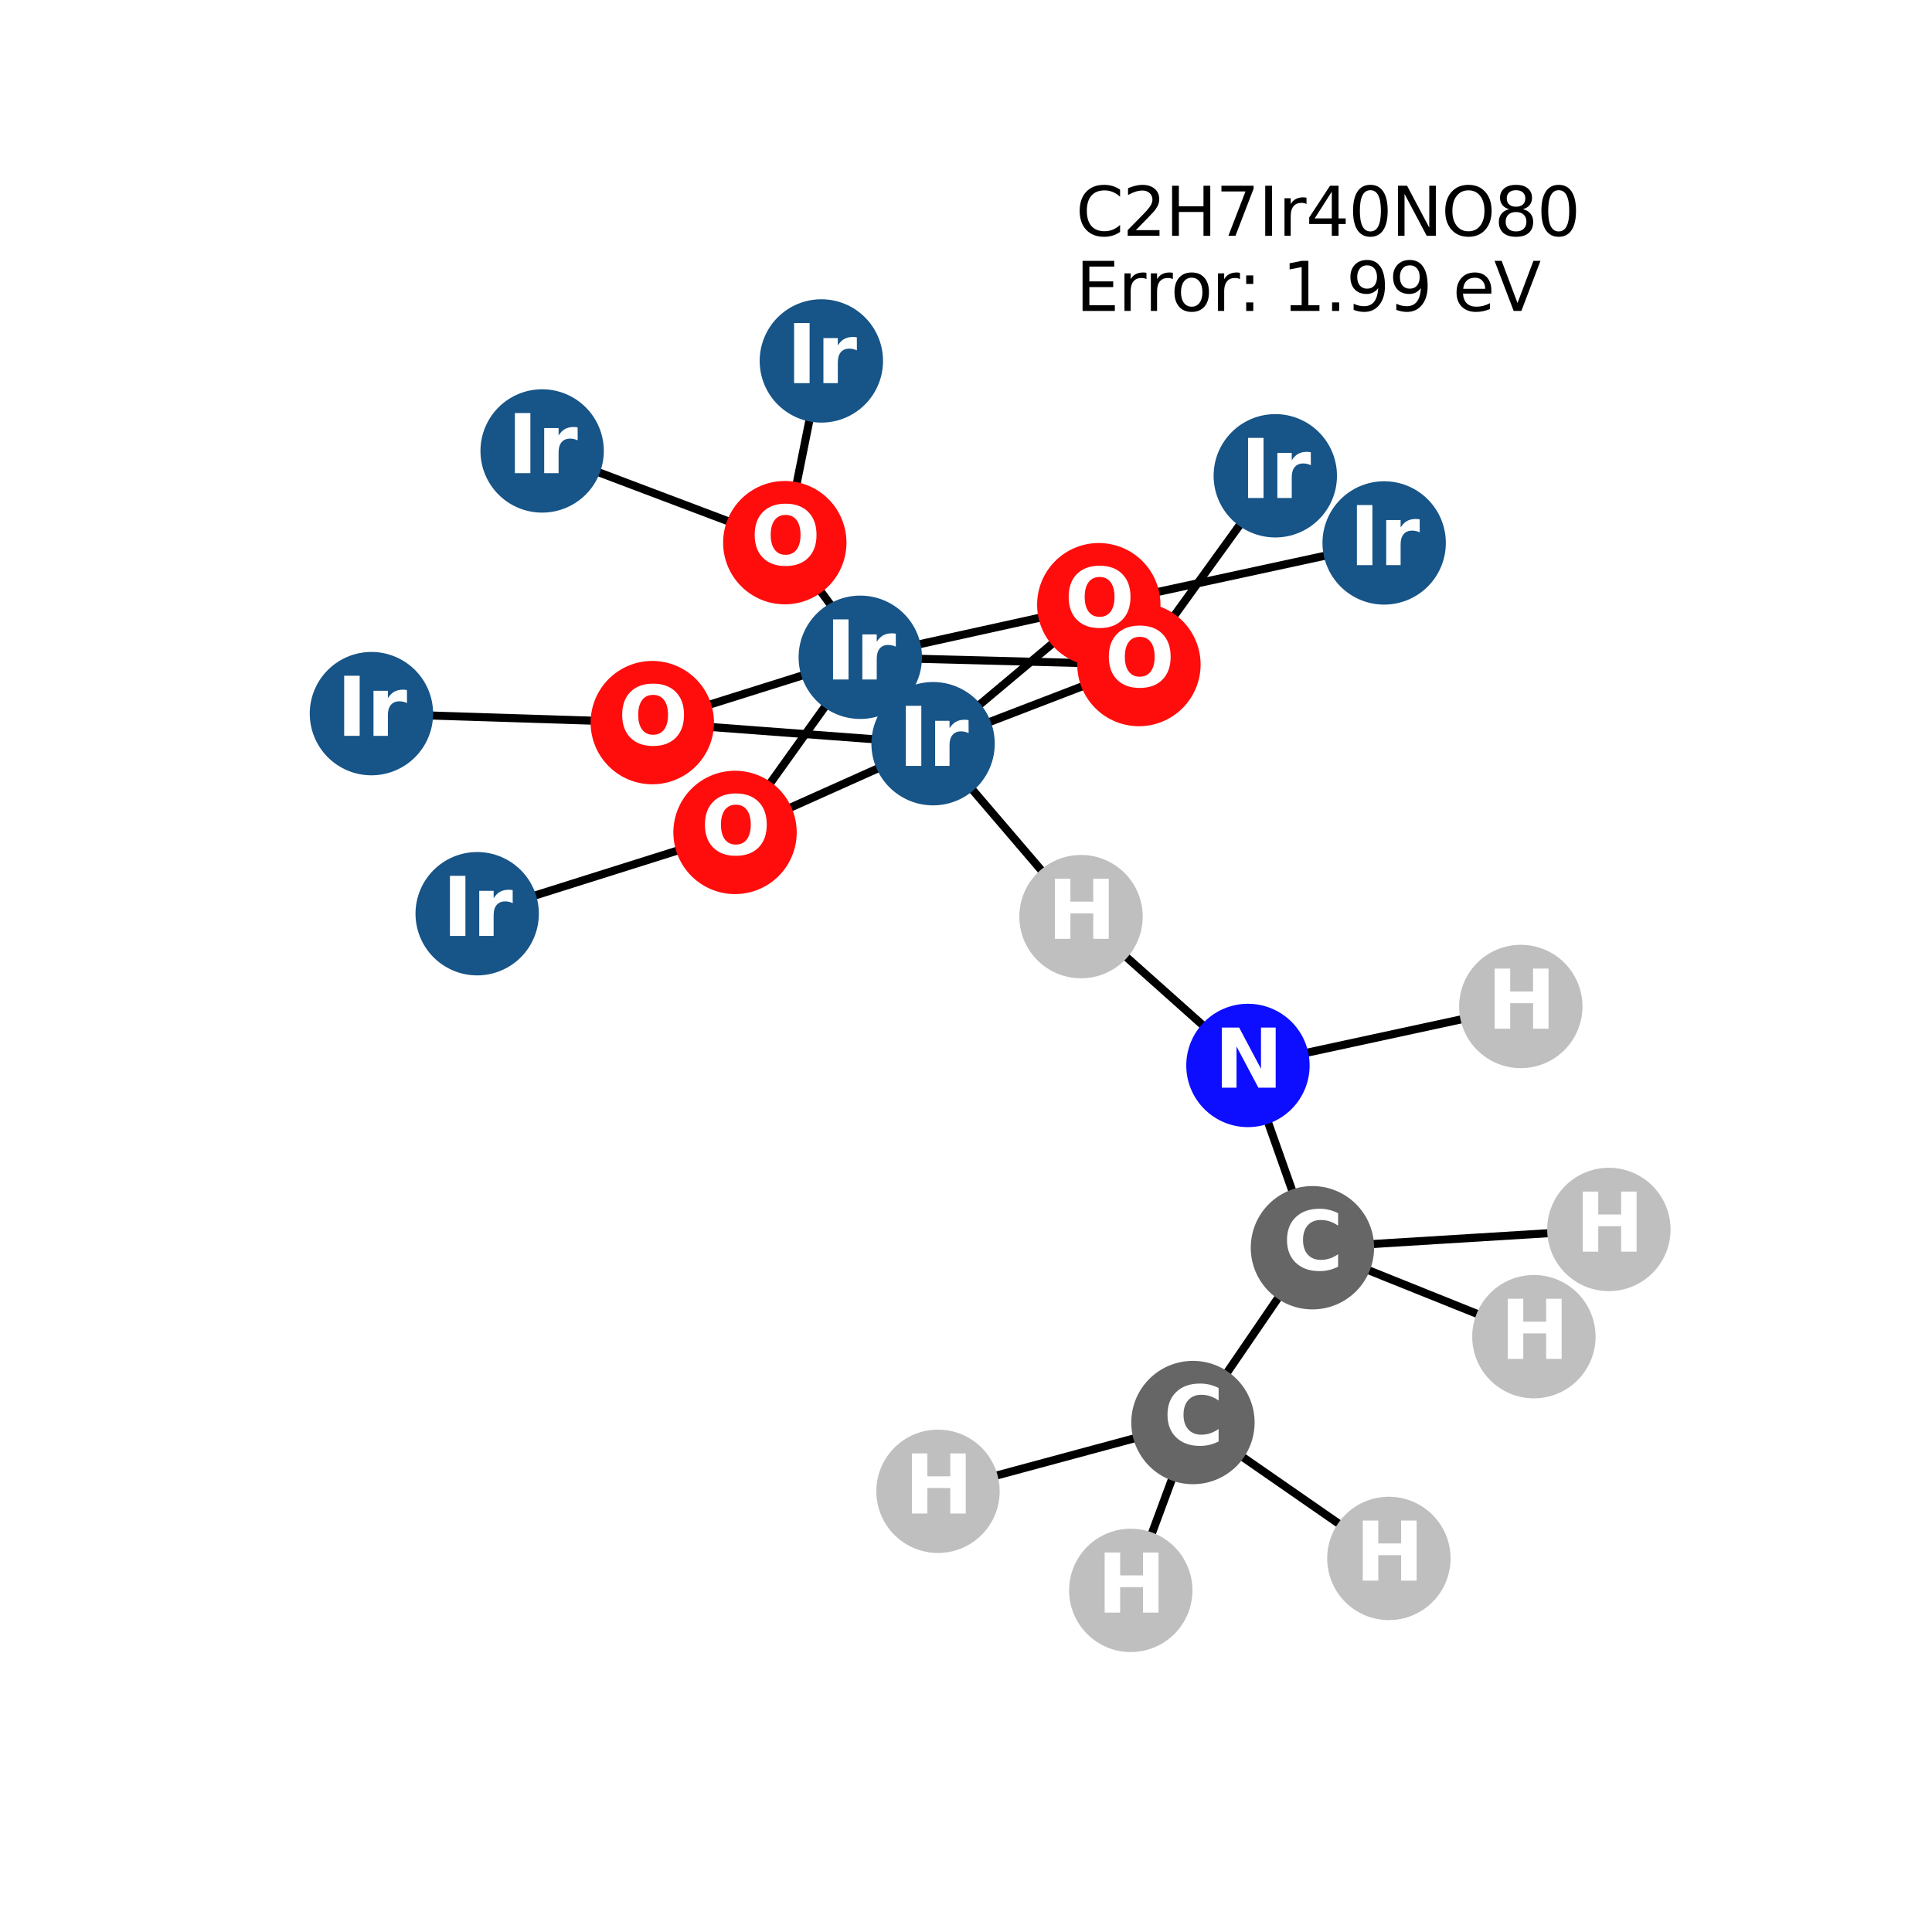 <?xml version="1.0" encoding="utf-8" standalone="no"?>
<!DOCTYPE svg PUBLIC "-//W3C//DTD SVG 1.1//EN"
  "http://www.w3.org/Graphics/SVG/1.1/DTD/svg11.dtd">
<svg xmlns:xlink="http://www.w3.org/1999/xlink" width="288pt" height="288pt" viewBox="0 0 288 288" xmlns="http://www.w3.org/2000/svg" version="1.1">
 <defs>
  <style type="text/css">*{stroke-linejoin: round; stroke-linecap: butt}</style>
 </defs>
 <g id="figure_1">
  <g id="patch_1">
   <path d="M 0 288 
L 288 288 
L 288 0 
L 0 0 
z
" style="fill: #ffffff"/>
  </g>
  <g id="axes_1">
   <g id="LineCollection_1">
    <path d="M 226.704 150.033 
L 186.029 158.826 
" clip-path="url(#p11b150a298)" style="fill: none; stroke: #000000; stroke-width: 1.2"/>
    <path d="M 161.144 136.64 
L 139.092 110.861 
" clip-path="url(#p11b150a298)" style="fill: none; stroke: #000000; stroke-width: 1.2"/>
    <path d="M 161.144 136.64 
L 186.029 158.826 
" clip-path="url(#p11b150a298)" style="fill: none; stroke: #000000; stroke-width: 1.2"/>
    <path d="M 128.241 97.979 
L 169.778 99.064 
" clip-path="url(#p11b150a298)" style="fill: none; stroke: #000000; stroke-width: 1.2"/>
    <path d="M 128.241 97.979 
L 163.794 90.141 
" clip-path="url(#p11b150a298)" style="fill: none; stroke: #000000; stroke-width: 1.2"/>
    <path d="M 128.241 97.979 
L 109.571 124.088 
" clip-path="url(#p11b150a298)" style="fill: none; stroke: #000000; stroke-width: 1.2"/>
    <path d="M 128.241 97.979 
L 97.236 107.719 
" clip-path="url(#p11b150a298)" style="fill: none; stroke: #000000; stroke-width: 1.2"/>
    <path d="M 122.438 53.804 
L 116.987 80.893 
" clip-path="url(#p11b150a298)" style="fill: none; stroke: #000000; stroke-width: 1.2"/>
    <path d="M 206.334 80.934 
L 163.794 90.141 
" clip-path="url(#p11b150a298)" style="fill: none; stroke: #000000; stroke-width: 1.2"/>
    <path d="M 190.106 70.924 
L 169.778 99.064 
" clip-path="url(#p11b150a298)" style="fill: none; stroke: #000000; stroke-width: 1.2"/>
    <path d="M 116.987 80.893 
L 139.092 110.861 
" clip-path="url(#p11b150a298)" style="fill: none; stroke: #000000; stroke-width: 1.2"/>
    <path d="M 116.987 80.893 
L 80.815 67.222 
" clip-path="url(#p11b150a298)" style="fill: none; stroke: #000000; stroke-width: 1.2"/>
    <path d="M 139.092 110.861 
L 169.778 99.064 
" clip-path="url(#p11b150a298)" style="fill: none; stroke: #000000; stroke-width: 1.2"/>
    <path d="M 139.092 110.861 
L 163.794 90.141 
" clip-path="url(#p11b150a298)" style="fill: none; stroke: #000000; stroke-width: 1.2"/>
    <path d="M 139.092 110.861 
L 109.571 124.088 
" clip-path="url(#p11b150a298)" style="fill: none; stroke: #000000; stroke-width: 1.2"/>
    <path d="M 139.092 110.861 
L 97.236 107.719 
" clip-path="url(#p11b150a298)" style="fill: none; stroke: #000000; stroke-width: 1.2"/>
    <path d="M 55.369 106.38 
L 97.236 107.719 
" clip-path="url(#p11b150a298)" style="fill: none; stroke: #000000; stroke-width: 1.2"/>
    <path d="M 109.571 124.088 
L 71.132 136.206 
" clip-path="url(#p11b150a298)" style="fill: none; stroke: #000000; stroke-width: 1.2"/>
    <path d="M 177.828 212.054 
L 195.641 185.997 
" clip-path="url(#p11b150a298)" style="fill: none; stroke: #000000; stroke-width: 1.2"/>
    <path d="M 177.828 212.054 
L 139.826 222.306 
" clip-path="url(#p11b150a298)" style="fill: none; stroke: #000000; stroke-width: 1.2"/>
    <path d="M 177.828 212.054 
L 168.561 237.076 
" clip-path="url(#p11b150a298)" style="fill: none; stroke: #000000; stroke-width: 1.2"/>
    <path d="M 177.828 212.054 
L 207.039 232.312 
" clip-path="url(#p11b150a298)" style="fill: none; stroke: #000000; stroke-width: 1.2"/>
    <path d="M 195.641 185.997 
L 186.029 158.826 
" clip-path="url(#p11b150a298)" style="fill: none; stroke: #000000; stroke-width: 1.2"/>
    <path d="M 195.641 185.997 
L 228.655 199.255 
" clip-path="url(#p11b150a298)" style="fill: none; stroke: #000000; stroke-width: 1.2"/>
    <path d="M 195.641 185.997 
L 239.831 183.274 
" clip-path="url(#p11b150a298)" style="fill: none; stroke: #000000; stroke-width: 1.2"/>
   </g>
   <g id="PathCollection_1">
    <defs>
     <path id="C0_0_c482a009d2" d="M 0 8.944 
C 2.372 8.944 4.647 8.002 6.325 6.325 
C 8.002 4.647 8.944 2.372 8.944 -0 
C 8.944 -2.372 8.002 -4.647 6.325 -6.325 
C 4.647 -8.002 2.372 -8.944 0 -8.944 
C -2.372 -8.944 -4.647 -8.002 -6.325 -6.325 
C -8.002 -4.647 -8.944 -2.372 -8.944 0 
C -8.944 2.372 -8.002 4.647 -6.325 6.325 
C -4.647 8.002 -2.372 8.944 0 8.944 
z
"/>
    </defs>
    <g clip-path="url(#p11b150a298)">
     <use xlink:href="#C0_0_c482a009d2" x="226.704" y="150.033" style="fill: #bfbfbf; stroke: #bfbfbf; stroke-width: 0.5"/>
    </g>
    <g clip-path="url(#p11b150a298)">
     <use xlink:href="#C0_0_c482a009d2" x="161.144" y="136.64" style="fill: #bfbfbf; stroke: #bfbfbf; stroke-width: 0.5"/>
    </g>
    <g clip-path="url(#p11b150a298)">
     <use xlink:href="#C0_0_c482a009d2" x="128.241" y="97.979" style="fill: #175487; stroke: #175487; stroke-width: 0.5"/>
    </g>
    <g clip-path="url(#p11b150a298)">
     <use xlink:href="#C0_0_c482a009d2" x="122.438" y="53.804" style="fill: #175487; stroke: #175487; stroke-width: 0.5"/>
    </g>
    <g clip-path="url(#p11b150a298)">
     <use xlink:href="#C0_0_c482a009d2" x="206.334" y="80.934" style="fill: #175487; stroke: #175487; stroke-width: 0.5"/>
    </g>
    <g clip-path="url(#p11b150a298)">
     <use xlink:href="#C0_0_c482a009d2" x="190.106" y="70.924" style="fill: #175487; stroke: #175487; stroke-width: 0.5"/>
    </g>
    <g clip-path="url(#p11b150a298)">
     <use xlink:href="#C0_0_c482a009d2" x="116.987" y="80.893" style="fill: #ff0d0d; stroke: #ff0d0d; stroke-width: 0.5"/>
    </g>
    <g clip-path="url(#p11b150a298)">
     <use xlink:href="#C0_0_c482a009d2" x="139.092" y="110.861" style="fill: #175487; stroke: #175487; stroke-width: 0.5"/>
    </g>
    <g clip-path="url(#p11b150a298)">
     <use xlink:href="#C0_0_c482a009d2" x="80.815" y="67.222" style="fill: #175487; stroke: #175487; stroke-width: 0.5"/>
    </g>
    <g clip-path="url(#p11b150a298)">
     <use xlink:href="#C0_0_c482a009d2" x="55.369" y="106.38" style="fill: #175487; stroke: #175487; stroke-width: 0.5"/>
    </g>
    <g clip-path="url(#p11b150a298)">
     <use xlink:href="#C0_0_c482a009d2" x="109.571" y="124.088" style="fill: #ff0d0d; stroke: #ff0d0d; stroke-width: 0.5"/>
    </g>
    <g clip-path="url(#p11b150a298)">
     <use xlink:href="#C0_0_c482a009d2" x="97.236" y="107.719" style="fill: #ff0d0d; stroke: #ff0d0d; stroke-width: 0.5"/>
    </g>
    <g clip-path="url(#p11b150a298)">
     <use xlink:href="#C0_0_c482a009d2" x="71.132" y="136.206" style="fill: #175487; stroke: #175487; stroke-width: 0.5"/>
    </g>
    <g clip-path="url(#p11b150a298)">
     <use xlink:href="#C0_0_c482a009d2" x="163.794" y="90.141" style="fill: #ff0d0d; stroke: #ff0d0d; stroke-width: 0.5"/>
    </g>
    <g clip-path="url(#p11b150a298)">
     <use xlink:href="#C0_0_c482a009d2" x="169.778" y="99.064" style="fill: #ff0d0d; stroke: #ff0d0d; stroke-width: 0.5"/>
    </g>
    <g clip-path="url(#p11b150a298)">
     <use xlink:href="#C0_0_c482a009d2" x="177.828" y="212.054" style="fill: #666666; stroke: #666666; stroke-width: 0.5"/>
    </g>
    <g clip-path="url(#p11b150a298)">
     <use xlink:href="#C0_0_c482a009d2" x="195.641" y="185.997" style="fill: #666666; stroke: #666666; stroke-width: 0.5"/>
    </g>
    <g clip-path="url(#p11b150a298)">
     <use xlink:href="#C0_0_c482a009d2" x="186.029" y="158.826" style="fill: #0d0dff; stroke: #0d0dff; stroke-width: 0.5"/>
    </g>
    <g clip-path="url(#p11b150a298)">
     <use xlink:href="#C0_0_c482a009d2" x="139.826" y="222.306" style="fill: #bfbfbf; stroke: #bfbfbf; stroke-width: 0.5"/>
    </g>
    <g clip-path="url(#p11b150a298)">
     <use xlink:href="#C0_0_c482a009d2" x="168.561" y="237.076" style="fill: #bfbfbf; stroke: #bfbfbf; stroke-width: 0.5"/>
    </g>
    <g clip-path="url(#p11b150a298)">
     <use xlink:href="#C0_0_c482a009d2" x="207.039" y="232.312" style="fill: #bfbfbf; stroke: #bfbfbf; stroke-width: 0.5"/>
    </g>
    <g clip-path="url(#p11b150a298)">
     <use xlink:href="#C0_0_c482a009d2" x="228.655" y="199.255" style="fill: #bfbfbf; stroke: #bfbfbf; stroke-width: 0.5"/>
    </g>
    <g clip-path="url(#p11b150a298)">
     <use xlink:href="#C0_0_c482a009d2" x="239.831" y="183.274" style="fill: #bfbfbf; stroke: #bfbfbf; stroke-width: 0.5"/>
    </g>
   </g>
   <g id="text_1">
    <g clip-path="url(#p11b150a298)">
     <!-- H -->
     <g style="fill: #ffffff" transform="translate(221.683 153.344) scale(0.12 -0.12)">
      <defs>
       <path id="DejaVuSans-Bold-48" d="M 588 4666 
L 1791 4666 
L 1791 2888 
L 3566 2888 
L 3566 4666 
L 4769 4666 
L 4769 0 
L 3566 0 
L 3566 1978 
L 1791 1978 
L 1791 0 
L 588 0 
L 588 4666 
z
" transform="scale(0.016)"/>
      </defs>
      <use xlink:href="#DejaVuSans-Bold-48"/>
     </g>
    </g>
   </g>
   <g id="text_2">
    <g clip-path="url(#p11b150a298)">
     <!-- H -->
     <g style="fill: #ffffff" transform="translate(156.123 139.951) scale(0.12 -0.12)">
      <use xlink:href="#DejaVuSans-Bold-48"/>
     </g>
    </g>
   </g>
   <g id="text_3">
    <g clip-path="url(#p11b150a298)">
     <!-- Ir -->
     <g style="fill: #ffffff" transform="translate(123.05 101.29) scale(0.12 -0.12)">
      <defs>
       <path id="DejaVuSans-Bold-49" d="M 588 4666 
L 1791 4666 
L 1791 0 
L 588 0 
L 588 4666 
z
" transform="scale(0.016)"/>
       <path id="DejaVuSans-Bold-72" d="M 3138 2547 
Q 2991 2616 2845 2648 
Q 2700 2681 2553 2681 
Q 2122 2681 1889 2404 
Q 1656 2128 1656 1613 
L 1656 0 
L 538 0 
L 538 3500 
L 1656 3500 
L 1656 2925 
Q 1872 3269 2151 3426 
Q 2431 3584 2822 3584 
Q 2878 3584 2943 3579 
Q 3009 3575 3134 3559 
L 3138 2547 
z
" transform="scale(0.016)"/>
      </defs>
      <use xlink:href="#DejaVuSans-Bold-49"/>
      <use xlink:href="#DejaVuSans-Bold-72" transform="translate(37.207 0)"/>
     </g>
    </g>
   </g>
   <g id="text_4">
    <g clip-path="url(#p11b150a298)">
     <!-- Ir -->
     <g style="fill: #ffffff" transform="translate(117.247 57.115) scale(0.12 -0.12)">
      <use xlink:href="#DejaVuSans-Bold-49"/>
      <use xlink:href="#DejaVuSans-Bold-72" transform="translate(37.207 0)"/>
     </g>
    </g>
   </g>
   <g id="text_5">
    <g clip-path="url(#p11b150a298)">
     <!-- Ir -->
     <g style="fill: #ffffff" transform="translate(201.143 84.245) scale(0.12 -0.12)">
      <use xlink:href="#DejaVuSans-Bold-49"/>
      <use xlink:href="#DejaVuSans-Bold-72" transform="translate(37.207 0)"/>
     </g>
    </g>
   </g>
   <g id="text_6">
    <g clip-path="url(#p11b150a298)">
     <!-- Ir -->
     <g style="fill: #ffffff" transform="translate(184.915 74.235) scale(0.12 -0.12)">
      <use xlink:href="#DejaVuSans-Bold-49"/>
      <use xlink:href="#DejaVuSans-Bold-72" transform="translate(37.207 0)"/>
     </g>
    </g>
   </g>
   <g id="text_7">
    <g clip-path="url(#p11b150a298)">
     <!-- O -->
     <g style="fill: #ffffff" transform="translate(111.887 84.204) scale(0.12 -0.12)">
      <defs>
       <path id="DejaVuSans-Bold-4f" d="M 2719 3878 
Q 2169 3878 1866 3472 
Q 1563 3066 1563 2328 
Q 1563 1594 1866 1187 
Q 2169 781 2719 781 
Q 3272 781 3575 1187 
Q 3878 1594 3878 2328 
Q 3878 3066 3575 3472 
Q 3272 3878 2719 3878 
z
M 2719 4750 
Q 3844 4750 4481 4106 
Q 5119 3463 5119 2328 
Q 5119 1197 4481 553 
Q 3844 -91 2719 -91 
Q 1597 -91 958 553 
Q 319 1197 319 2328 
Q 319 3463 958 4106 
Q 1597 4750 2719 4750 
z
" transform="scale(0.016)"/>
      </defs>
      <use xlink:href="#DejaVuSans-Bold-4f"/>
     </g>
    </g>
   </g>
   <g id="text_8">
    <g clip-path="url(#p11b150a298)">
     <!-- Ir -->
     <g style="fill: #ffffff" transform="translate(133.901 114.172) scale(0.12 -0.12)">
      <use xlink:href="#DejaVuSans-Bold-49"/>
      <use xlink:href="#DejaVuSans-Bold-72" transform="translate(37.207 0)"/>
     </g>
    </g>
   </g>
   <g id="text_9">
    <g clip-path="url(#p11b150a298)">
     <!-- Ir -->
     <g style="fill: #ffffff" transform="translate(75.624 70.533) scale(0.12 -0.12)">
      <use xlink:href="#DejaVuSans-Bold-49"/>
      <use xlink:href="#DejaVuSans-Bold-72" transform="translate(37.207 0)"/>
     </g>
    </g>
   </g>
   <g id="text_10">
    <g clip-path="url(#p11b150a298)">
     <!-- Ir -->
     <g style="fill: #ffffff" transform="translate(50.178 109.691) scale(0.12 -0.12)">
      <use xlink:href="#DejaVuSans-Bold-49"/>
      <use xlink:href="#DejaVuSans-Bold-72" transform="translate(37.207 0)"/>
     </g>
    </g>
   </g>
   <g id="text_11">
    <g clip-path="url(#p11b150a298)">
     <!-- O -->
     <g style="fill: #ffffff" transform="translate(104.47 127.4) scale(0.12 -0.12)">
      <use xlink:href="#DejaVuSans-Bold-4f"/>
     </g>
    </g>
   </g>
   <g id="text_12">
    <g clip-path="url(#p11b150a298)">
     <!-- O -->
     <g style="fill: #ffffff" transform="translate(92.136 111.03) scale(0.12 -0.12)">
      <use xlink:href="#DejaVuSans-Bold-4f"/>
     </g>
    </g>
   </g>
   <g id="text_13">
    <g clip-path="url(#p11b150a298)">
     <!-- Ir -->
     <g style="fill: #ffffff" transform="translate(65.941 139.517) scale(0.12 -0.12)">
      <use xlink:href="#DejaVuSans-Bold-49"/>
      <use xlink:href="#DejaVuSans-Bold-72" transform="translate(37.207 0)"/>
     </g>
    </g>
   </g>
   <g id="text_14">
    <g clip-path="url(#p11b150a298)">
     <!-- O -->
     <g style="fill: #ffffff" transform="translate(158.693 93.453) scale(0.12 -0.12)">
      <use xlink:href="#DejaVuSans-Bold-4f"/>
     </g>
    </g>
   </g>
   <g id="text_15">
    <g clip-path="url(#p11b150a298)">
     <!-- O -->
     <g style="fill: #ffffff" transform="translate(164.677 102.375) scale(0.12 -0.12)">
      <use xlink:href="#DejaVuSans-Bold-4f"/>
     </g>
    </g>
   </g>
   <g id="text_16">
    <g clip-path="url(#p11b150a298)">
     <!-- C -->
     <g style="fill: #ffffff" transform="translate(173.424 215.365) scale(0.12 -0.12)">
      <defs>
       <path id="DejaVuSans-Bold-43" d="M 4288 256 
Q 3956 84 3597 -3 
Q 3238 -91 2847 -91 
Q 1681 -91 1000 561 
Q 319 1213 319 2328 
Q 319 3447 1000 4098 
Q 1681 4750 2847 4750 
Q 3238 4750 3597 4662 
Q 3956 4575 4288 4403 
L 4288 3438 
Q 3953 3666 3628 3772 
Q 3303 3878 2944 3878 
Q 2300 3878 1931 3465 
Q 1563 3053 1563 2328 
Q 1563 1606 1931 1193 
Q 2300 781 2944 781 
Q 3303 781 3628 887 
Q 3953 994 4288 1222 
L 4288 256 
z
" transform="scale(0.016)"/>
      </defs>
      <use xlink:href="#DejaVuSans-Bold-43"/>
     </g>
    </g>
   </g>
   <g id="text_17">
    <g clip-path="url(#p11b150a298)">
     <!-- C -->
     <g style="fill: #ffffff" transform="translate(191.238 189.308) scale(0.12 -0.12)">
      <use xlink:href="#DejaVuSans-Bold-43"/>
     </g>
    </g>
   </g>
   <g id="text_18">
    <g clip-path="url(#p11b150a298)">
     <!-- N -->
     <g style="fill: #ffffff" transform="translate(181.008 162.138) scale(0.12 -0.12)">
      <defs>
       <path id="DejaVuSans-Bold-4e" d="M 588 4666 
L 1931 4666 
L 3628 1466 
L 3628 4666 
L 4769 4666 
L 4769 0 
L 3425 0 
L 1728 3200 
L 1728 0 
L 588 0 
L 588 4666 
z
" transform="scale(0.016)"/>
      </defs>
      <use xlink:href="#DejaVuSans-Bold-4e"/>
     </g>
    </g>
   </g>
   <g id="text_19">
    <g clip-path="url(#p11b150a298)">
     <!-- H -->
     <g style="fill: #ffffff" transform="translate(134.805 225.617) scale(0.12 -0.12)">
      <use xlink:href="#DejaVuSans-Bold-48"/>
     </g>
    </g>
   </g>
   <g id="text_20">
    <g clip-path="url(#p11b150a298)">
     <!-- H -->
     <g style="fill: #ffffff" transform="translate(163.539 240.388) scale(0.12 -0.12)">
      <use xlink:href="#DejaVuSans-Bold-48"/>
     </g>
    </g>
   </g>
   <g id="text_21">
    <g clip-path="url(#p11b150a298)">
     <!-- H -->
     <g style="fill: #ffffff" transform="translate(202.018 235.623) scale(0.12 -0.12)">
      <use xlink:href="#DejaVuSans-Bold-48"/>
     </g>
    </g>
   </g>
   <g id="text_22">
    <g clip-path="url(#p11b150a298)">
     <!-- H -->
     <g style="fill: #ffffff" transform="translate(223.634 202.566) scale(0.12 -0.12)">
      <use xlink:href="#DejaVuSans-Bold-48"/>
     </g>
    </g>
   </g>
   <g id="text_23">
    <g clip-path="url(#p11b150a298)">
     <!-- H -->
     <g style="fill: #ffffff" transform="translate(234.81 186.585) scale(0.12 -0.12)">
      <use xlink:href="#DejaVuSans-Bold-48"/>
     </g>
    </g>
   </g>
   <g id="text_24">
    <!-- C2H7Ir40NO80 -->
    <g transform="translate(160.373 35.154) scale(0.1 -0.1)">
     <defs>
      <path id="DejaVuSans-43" d="M 4122 4306 
L 4122 3641 
Q 3803 3938 3442 4084 
Q 3081 4231 2675 4231 
Q 1875 4231 1450 3742 
Q 1025 3253 1025 2328 
Q 1025 1406 1450 917 
Q 1875 428 2675 428 
Q 3081 428 3442 575 
Q 3803 722 4122 1019 
L 4122 359 
Q 3791 134 3420 21 
Q 3050 -91 2638 -91 
Q 1578 -91 968 557 
Q 359 1206 359 2328 
Q 359 3453 968 4101 
Q 1578 4750 2638 4750 
Q 3056 4750 3426 4639 
Q 3797 4528 4122 4306 
z
" transform="scale(0.016)"/>
      <path id="DejaVuSans-32" d="M 1228 531 
L 3431 531 
L 3431 0 
L 469 0 
L 469 531 
Q 828 903 1448 1529 
Q 2069 2156 2228 2338 
Q 2531 2678 2651 2914 
Q 2772 3150 2772 3378 
Q 2772 3750 2511 3984 
Q 2250 4219 1831 4219 
Q 1534 4219 1204 4116 
Q 875 4013 500 3803 
L 500 4441 
Q 881 4594 1212 4672 
Q 1544 4750 1819 4750 
Q 2544 4750 2975 4387 
Q 3406 4025 3406 3419 
Q 3406 3131 3298 2873 
Q 3191 2616 2906 2266 
Q 2828 2175 2409 1742 
Q 1991 1309 1228 531 
z
" transform="scale(0.016)"/>
      <path id="DejaVuSans-48" d="M 628 4666 
L 1259 4666 
L 1259 2753 
L 3553 2753 
L 3553 4666 
L 4184 4666 
L 4184 0 
L 3553 0 
L 3553 2222 
L 1259 2222 
L 1259 0 
L 628 0 
L 628 4666 
z
" transform="scale(0.016)"/>
      <path id="DejaVuSans-37" d="M 525 4666 
L 3525 4666 
L 3525 4397 
L 1831 0 
L 1172 0 
L 2766 4134 
L 525 4134 
L 525 4666 
z
" transform="scale(0.016)"/>
      <path id="DejaVuSans-49" d="M 628 4666 
L 1259 4666 
L 1259 0 
L 628 0 
L 628 4666 
z
" transform="scale(0.016)"/>
      <path id="DejaVuSans-72" d="M 2631 2963 
Q 2534 3019 2420 3045 
Q 2306 3072 2169 3072 
Q 1681 3072 1420 2755 
Q 1159 2438 1159 1844 
L 1159 0 
L 581 0 
L 581 3500 
L 1159 3500 
L 1159 2956 
Q 1341 3275 1631 3429 
Q 1922 3584 2338 3584 
Q 2397 3584 2469 3576 
Q 2541 3569 2628 3553 
L 2631 2963 
z
" transform="scale(0.016)"/>
      <path id="DejaVuSans-34" d="M 2419 4116 
L 825 1625 
L 2419 1625 
L 2419 4116 
z
M 2253 4666 
L 3047 4666 
L 3047 1625 
L 3713 1625 
L 3713 1100 
L 3047 1100 
L 3047 0 
L 2419 0 
L 2419 1100 
L 313 1100 
L 313 1709 
L 2253 4666 
z
" transform="scale(0.016)"/>
      <path id="DejaVuSans-30" d="M 2034 4250 
Q 1547 4250 1301 3770 
Q 1056 3291 1056 2328 
Q 1056 1369 1301 889 
Q 1547 409 2034 409 
Q 2525 409 2770 889 
Q 3016 1369 3016 2328 
Q 3016 3291 2770 3770 
Q 2525 4250 2034 4250 
z
M 2034 4750 
Q 2819 4750 3233 4129 
Q 3647 3509 3647 2328 
Q 3647 1150 3233 529 
Q 2819 -91 2034 -91 
Q 1250 -91 836 529 
Q 422 1150 422 2328 
Q 422 3509 836 4129 
Q 1250 4750 2034 4750 
z
" transform="scale(0.016)"/>
      <path id="DejaVuSans-4e" d="M 628 4666 
L 1478 4666 
L 3547 763 
L 3547 4666 
L 4159 4666 
L 4159 0 
L 3309 0 
L 1241 3903 
L 1241 0 
L 628 0 
L 628 4666 
z
" transform="scale(0.016)"/>
      <path id="DejaVuSans-4f" d="M 2522 4238 
Q 1834 4238 1429 3725 
Q 1025 3213 1025 2328 
Q 1025 1447 1429 934 
Q 1834 422 2522 422 
Q 3209 422 3611 934 
Q 4013 1447 4013 2328 
Q 4013 3213 3611 3725 
Q 3209 4238 2522 4238 
z
M 2522 4750 
Q 3503 4750 4090 4092 
Q 4678 3434 4678 2328 
Q 4678 1225 4090 567 
Q 3503 -91 2522 -91 
Q 1538 -91 948 565 
Q 359 1222 359 2328 
Q 359 3434 948 4092 
Q 1538 4750 2522 4750 
z
" transform="scale(0.016)"/>
      <path id="DejaVuSans-38" d="M 2034 2216 
Q 1584 2216 1326 1975 
Q 1069 1734 1069 1313 
Q 1069 891 1326 650 
Q 1584 409 2034 409 
Q 2484 409 2743 651 
Q 3003 894 3003 1313 
Q 3003 1734 2745 1975 
Q 2488 2216 2034 2216 
z
M 1403 2484 
Q 997 2584 770 2862 
Q 544 3141 544 3541 
Q 544 4100 942 4425 
Q 1341 4750 2034 4750 
Q 2731 4750 3128 4425 
Q 3525 4100 3525 3541 
Q 3525 3141 3298 2862 
Q 3072 2584 2669 2484 
Q 3125 2378 3379 2068 
Q 3634 1759 3634 1313 
Q 3634 634 3220 271 
Q 2806 -91 2034 -91 
Q 1263 -91 848 271 
Q 434 634 434 1313 
Q 434 1759 690 2068 
Q 947 2378 1403 2484 
z
M 1172 3481 
Q 1172 3119 1398 2916 
Q 1625 2713 2034 2713 
Q 2441 2713 2670 2916 
Q 2900 3119 2900 3481 
Q 2900 3844 2670 4047 
Q 2441 4250 2034 4250 
Q 1625 4250 1398 4047 
Q 1172 3844 1172 3481 
z
" transform="scale(0.016)"/>
     </defs>
     <use xlink:href="#DejaVuSans-43"/>
     <use xlink:href="#DejaVuSans-32" transform="translate(69.824 0)"/>
     <use xlink:href="#DejaVuSans-48" transform="translate(133.447 0)"/>
     <use xlink:href="#DejaVuSans-37" transform="translate(208.643 0)"/>
     <use xlink:href="#DejaVuSans-49" transform="translate(272.266 0)"/>
     <use xlink:href="#DejaVuSans-72" transform="translate(301.758 0)"/>
     <use xlink:href="#DejaVuSans-34" transform="translate(342.871 0)"/>
     <use xlink:href="#DejaVuSans-30" transform="translate(406.494 0)"/>
     <use xlink:href="#DejaVuSans-4e" transform="translate(470.117 0)"/>
     <use xlink:href="#DejaVuSans-4f" transform="translate(544.922 0)"/>
     <use xlink:href="#DejaVuSans-38" transform="translate(623.633 0)"/>
     <use xlink:href="#DejaVuSans-30" transform="translate(687.256 0)"/>
    </g>
    <!-- Error: 1.99 eV -->
    <g transform="translate(160.373 46.352) scale(0.1 -0.1)">
     <defs>
      <path id="DejaVuSans-45" d="M 628 4666 
L 3578 4666 
L 3578 4134 
L 1259 4134 
L 1259 2753 
L 3481 2753 
L 3481 2222 
L 1259 2222 
L 1259 531 
L 3634 531 
L 3634 0 
L 628 0 
L 628 4666 
z
" transform="scale(0.016)"/>
      <path id="DejaVuSans-6f" d="M 1959 3097 
Q 1497 3097 1228 2736 
Q 959 2375 959 1747 
Q 959 1119 1226 758 
Q 1494 397 1959 397 
Q 2419 397 2687 759 
Q 2956 1122 2956 1747 
Q 2956 2369 2687 2733 
Q 2419 3097 1959 3097 
z
M 1959 3584 
Q 2709 3584 3137 3096 
Q 3566 2609 3566 1747 
Q 3566 888 3137 398 
Q 2709 -91 1959 -91 
Q 1206 -91 779 398 
Q 353 888 353 1747 
Q 353 2609 779 3096 
Q 1206 3584 1959 3584 
z
" transform="scale(0.016)"/>
      <path id="DejaVuSans-3a" d="M 750 794 
L 1409 794 
L 1409 0 
L 750 0 
L 750 794 
z
M 750 3309 
L 1409 3309 
L 1409 2516 
L 750 2516 
L 750 3309 
z
" transform="scale(0.016)"/>
      <path id="DejaVuSans-20" transform="scale(0.016)"/>
      <path id="DejaVuSans-31" d="M 794 531 
L 1825 531 
L 1825 4091 
L 703 3866 
L 703 4441 
L 1819 4666 
L 2450 4666 
L 2450 531 
L 3481 531 
L 3481 0 
L 794 0 
L 794 531 
z
" transform="scale(0.016)"/>
      <path id="DejaVuSans-2e" d="M 684 794 
L 1344 794 
L 1344 0 
L 684 0 
L 684 794 
z
" transform="scale(0.016)"/>
      <path id="DejaVuSans-39" d="M 703 97 
L 703 672 
Q 941 559 1184 500 
Q 1428 441 1663 441 
Q 2288 441 2617 861 
Q 2947 1281 2994 2138 
Q 2813 1869 2534 1725 
Q 2256 1581 1919 1581 
Q 1219 1581 811 2004 
Q 403 2428 403 3163 
Q 403 3881 828 4315 
Q 1253 4750 1959 4750 
Q 2769 4750 3195 4129 
Q 3622 3509 3622 2328 
Q 3622 1225 3098 567 
Q 2575 -91 1691 -91 
Q 1453 -91 1209 -44 
Q 966 3 703 97 
z
M 1959 2075 
Q 2384 2075 2632 2365 
Q 2881 2656 2881 3163 
Q 2881 3666 2632 3958 
Q 2384 4250 1959 4250 
Q 1534 4250 1286 3958 
Q 1038 3666 1038 3163 
Q 1038 2656 1286 2365 
Q 1534 2075 1959 2075 
z
" transform="scale(0.016)"/>
      <path id="DejaVuSans-65" d="M 3597 1894 
L 3597 1613 
L 953 1613 
Q 991 1019 1311 708 
Q 1631 397 2203 397 
Q 2534 397 2845 478 
Q 3156 559 3463 722 
L 3463 178 
Q 3153 47 2828 -22 
Q 2503 -91 2169 -91 
Q 1331 -91 842 396 
Q 353 884 353 1716 
Q 353 2575 817 3079 
Q 1281 3584 2069 3584 
Q 2775 3584 3186 3129 
Q 3597 2675 3597 1894 
z
M 3022 2063 
Q 3016 2534 2758 2815 
Q 2500 3097 2075 3097 
Q 1594 3097 1305 2825 
Q 1016 2553 972 2059 
L 3022 2063 
z
" transform="scale(0.016)"/>
      <path id="DejaVuSans-56" d="M 1831 0 
L 50 4666 
L 709 4666 
L 2188 738 
L 3669 4666 
L 4325 4666 
L 2547 0 
L 1831 0 
z
" transform="scale(0.016)"/>
     </defs>
     <use xlink:href="#DejaVuSans-45"/>
     <use xlink:href="#DejaVuSans-72" transform="translate(63.184 0)"/>
     <use xlink:href="#DejaVuSans-72" transform="translate(102.547 0)"/>
     <use xlink:href="#DejaVuSans-6f" transform="translate(141.41 0)"/>
     <use xlink:href="#DejaVuSans-72" transform="translate(202.592 0)"/>
     <use xlink:href="#DejaVuSans-3a" transform="translate(241.955 0)"/>
     <use xlink:href="#DejaVuSans-20" transform="translate(275.646 0)"/>
     <use xlink:href="#DejaVuSans-31" transform="translate(307.434 0)"/>
     <use xlink:href="#DejaVuSans-2e" transform="translate(371.057 0)"/>
     <use xlink:href="#DejaVuSans-39" transform="translate(402.844 0)"/>
     <use xlink:href="#DejaVuSans-39" transform="translate(466.467 0)"/>
     <use xlink:href="#DejaVuSans-20" transform="translate(530.09 0)"/>
     <use xlink:href="#DejaVuSans-65" transform="translate(561.877 0)"/>
     <use xlink:href="#DejaVuSans-56" transform="translate(623.4 0)"/>
    </g>
   </g>
  </g>
 </g>
 <defs>
  <clipPath id="p11b150a298">
   <rect x="36" y="34.56" width="223.2" height="221.76"/>
  </clipPath>
 </defs>
</svg>
